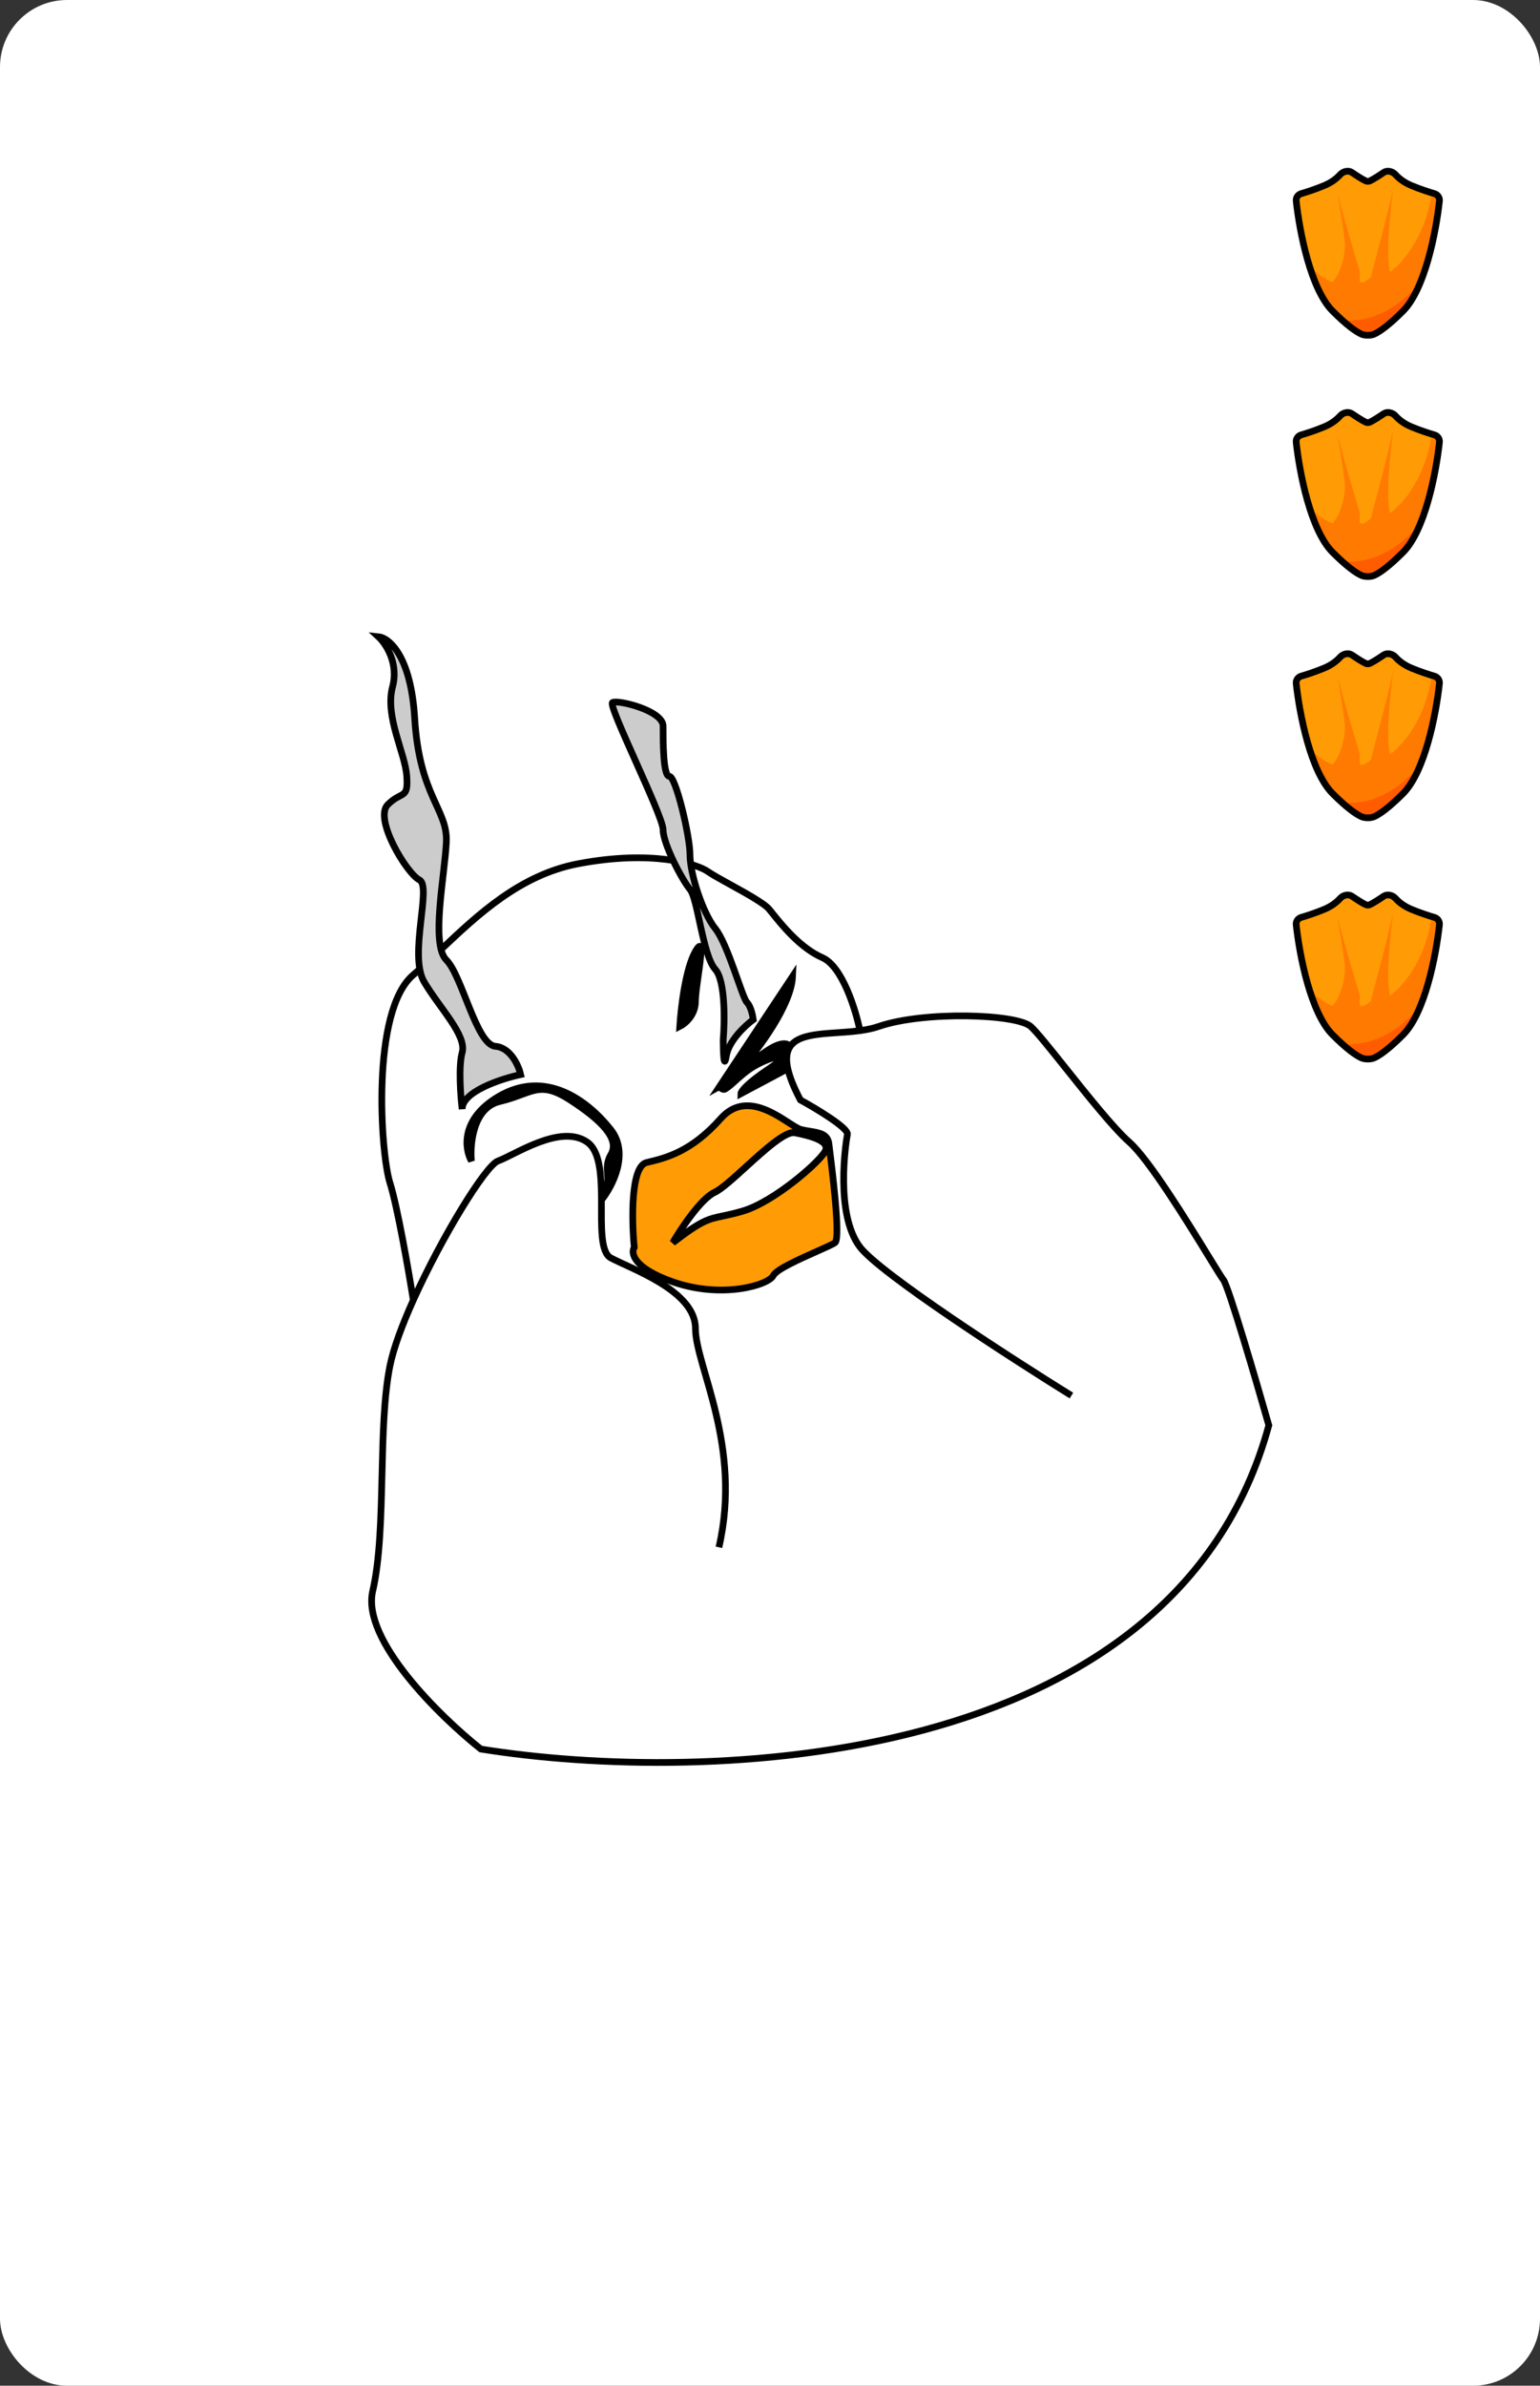<svg width="460" height="712" viewBox="0 0 460 712" fill="none" xmlns="http://www.w3.org/2000/svg">
<rect x="0" y="0" width="460" height="712" fill="#333333" stroke="none"/>
<rect width="460" height="712" rx="20" fill="white"/>
<path d="M403.84 51.477C405.114 52.35 406.72 53.394 407.9 53.968C408.323 54.173 408.811 54.173 409.234 53.968C410.415 53.394 412.02 52.35 413.294 51.477C414.366 50.743 415.949 51.132 416.819 52.096C417.786 53.167 419.314 54.442 421.621 55.392C424.307 56.498 426.783 57.302 428.454 57.784C429.413 58.06 430.071 58.969 429.963 59.961C428.954 69.164 425.665 86.253 419.067 92.85C414.832 97.086 412.097 98.998 410.467 99.726C409.458 100.177 407.676 100.177 406.667 99.726C405.037 98.998 402.302 97.086 398.067 92.85C391.47 86.253 388.181 69.164 387.172 59.961C387.063 58.969 387.722 58.06 388.68 57.784C390.351 57.302 392.827 56.498 395.513 55.392C397.82 54.442 399.349 53.167 400.315 52.096C401.185 51.132 402.769 50.743 403.84 51.477Z" fill="url(#paint0_radial_384_3961)" stroke="black" stroke-width="2"/>
<path d="M401.667 71.729C401.069 66.631 400.12 61.079 399.495 57.841C402.828 70.231 404.334 74.797 406.026 80.625C406.235 81.344 406.204 82.11 406.114 82.853C405.788 85.557 408.144 84.065 410.577 81.827C411.719 80.776 413.676 81.54 413.676 83.093C413.676 83.688 413.362 84.24 412.85 84.545L408.702 87.016C404.08 89.77 398.136 88.441 395.078 84.043C394.938 83.883 394.799 83.698 394.662 83.486C393.853 82.226 394.145 82.648 394.965 83.876C395.002 83.932 395.04 83.988 395.078 84.043C398.314 87.718 402.348 77.526 401.667 71.729Z" fill="#FF7A00"/>
<path d="M415.018 80.322C413.968 75.082 415.317 62.343 416.122 56.627C412.976 70.134 411.551 74.593 409.885 81.158C408.552 86.41 410.132 91.022 411.088 92.672C412.836 90.739 416.069 85.562 415.018 80.322Z" fill="#FF7A00"/>
<path d="M403.84 123.477C405.114 124.35 406.72 125.394 407.9 125.968C408.323 126.174 408.811 126.174 409.234 125.968C410.415 125.394 412.02 124.35 413.294 123.477C414.366 122.743 415.949 123.132 416.819 124.096C417.786 125.168 419.314 126.442 421.621 127.392C424.307 128.498 426.783 129.302 428.454 129.784C429.413 130.06 430.071 130.969 429.963 131.96C428.954 141.164 425.665 158.253 419.067 164.851C414.832 169.086 412.097 170.998 410.467 171.726C409.458 172.177 407.676 172.177 406.667 171.726C405.037 170.998 402.302 169.086 398.067 164.851C391.47 158.253 388.181 141.164 387.172 131.96C387.063 130.969 387.722 130.06 388.68 129.784C390.351 129.302 392.827 128.498 395.513 127.392C397.82 126.442 399.349 125.168 400.315 124.096C401.185 123.132 402.769 122.743 403.84 123.477Z" fill="url(#paint1_radial_384_3961)" stroke="black" stroke-width="2"/>
<path d="M401.667 143.729C401.069 138.631 400.12 133.079 399.495 129.841C402.828 142.231 404.334 146.797 406.026 152.625C406.235 153.344 406.204 154.11 406.114 154.853C405.788 157.557 408.144 156.065 410.577 153.827C411.719 152.776 413.676 153.54 413.676 155.093C413.676 155.688 413.362 156.24 412.85 156.545L408.702 159.017C404.08 161.77 398.136 160.441 395.078 156.043C394.938 155.883 394.799 155.698 394.662 155.486C393.853 154.226 394.145 154.648 394.965 155.876C395.002 155.932 395.04 155.988 395.078 156.043C398.314 159.717 402.348 149.526 401.667 143.729Z" fill="#FF7A00"/>
<path d="M415.018 152.322C413.968 147.082 415.317 134.342 416.122 128.627C412.976 142.134 411.551 146.593 409.885 153.158C408.552 158.41 410.132 163.022 411.088 164.672C412.836 162.739 416.069 157.562 415.018 152.322Z" fill="#FF7A00"/>
<path d="M403.84 195.477C405.114 196.35 406.72 197.394 407.9 197.968C408.323 198.174 408.811 198.174 409.234 197.968C410.415 197.394 412.02 196.35 413.294 195.477C414.366 194.743 415.949 195.132 416.819 196.096C417.786 197.168 419.314 198.442 421.621 199.392C424.307 200.498 426.783 201.302 428.454 201.784C429.413 202.06 430.071 202.969 429.963 203.96C428.954 213.164 425.665 230.253 419.067 236.851C414.832 241.086 412.097 242.998 410.467 243.726C409.458 244.177 407.676 244.177 406.667 243.726C405.037 242.998 402.302 241.086 398.067 236.851C391.47 230.253 388.181 213.164 387.172 203.96C387.063 202.969 387.722 202.06 388.68 201.784C390.351 201.302 392.827 200.498 395.513 199.392C397.82 198.442 399.349 197.168 400.315 196.096C401.185 195.132 402.769 194.743 403.84 195.477Z" fill="url(#paint2_radial_384_3961)" stroke="black" stroke-width="2"/>
<path d="M401.667 215.729C401.069 210.631 400.12 205.079 399.495 201.841C402.828 214.231 404.334 218.797 406.026 224.625C406.235 225.344 406.204 226.11 406.114 226.853C405.788 229.557 408.144 228.065 410.577 225.827C411.719 224.776 413.676 225.54 413.676 227.093C413.676 227.688 413.362 228.24 412.85 228.545L408.702 231.017C404.08 233.77 398.136 232.441 395.078 228.043C394.938 227.883 394.799 227.698 394.662 227.486C393.853 226.226 394.145 226.648 394.965 227.876C395.002 227.932 395.04 227.988 395.078 228.043C398.314 231.717 402.348 221.526 401.667 215.729Z" fill="#FF7A00"/>
<path d="M415.018 224.322C413.968 219.082 415.317 206.342 416.122 200.627C412.976 214.134 411.551 218.593 409.885 225.158C408.552 230.41 410.132 235.022 411.088 236.672C412.836 234.739 416.069 229.562 415.018 224.322Z" fill="#FF7A00"/>
<path d="M403.84 267.477C405.114 268.35 406.72 269.394 407.9 269.968C408.323 270.174 408.811 270.174 409.234 269.968C410.415 269.394 412.02 268.35 413.294 267.477C414.366 266.743 415.949 267.132 416.819 268.096C417.786 269.168 419.314 270.442 421.621 271.392C424.307 272.498 426.783 273.302 428.454 273.784C429.413 274.06 430.071 274.969 429.963 275.96C428.954 285.164 425.665 302.253 419.067 308.851C414.832 313.086 412.097 314.998 410.467 315.726C409.458 316.177 407.676 316.177 406.667 315.726C405.037 314.998 402.302 313.086 398.067 308.851C391.47 302.253 388.181 285.164 387.172 275.96C387.063 274.969 387.722 274.06 388.68 273.784C390.351 273.302 392.827 272.498 395.513 271.392C397.82 270.442 399.349 269.168 400.315 268.096C401.185 267.132 402.769 266.743 403.84 267.477Z" fill="url(#paint3_radial_384_3961)" stroke="black" stroke-width="2"/>
<path d="M401.667 287.729C401.069 282.631 400.12 277.079 399.495 273.841C402.828 286.231 404.334 290.797 406.026 296.625C406.235 297.344 406.204 298.11 406.114 298.853C405.788 301.557 408.144 300.065 410.577 297.827C411.719 296.776 413.676 297.54 413.676 299.093C413.676 299.688 413.362 300.24 412.85 300.545L408.702 303.017C404.08 305.77 398.136 304.441 395.078 300.043C394.938 299.883 394.799 299.698 394.662 299.486C393.853 298.226 394.145 298.648 394.965 299.876C395.002 299.932 395.04 299.988 395.078 300.043C398.314 303.717 402.348 293.526 401.667 287.729Z" fill="#FF7A00"/>
<path d="M415.018 296.322C413.968 291.082 415.317 278.342 416.122 272.627C412.976 286.134 411.551 290.593 409.885 297.158C408.552 302.41 410.132 307.022 411.088 308.672C412.836 306.739 416.069 301.562 415.018 296.322Z" fill="#FF7A00"/>
<path d="M179.648 358.148C182.924 354.103 188.072 344.238 182.457 337.143C175.438 328.274 162.803 318.939 148.764 327.341C137.533 334.063 138.781 342.9 140.809 346.479C140.341 341.344 141.37 330.608 149.232 328.741C151.878 328.113 153.948 327.349 155.742 326.686C160.611 324.889 163.452 323.841 170.29 328.274C179.648 334.343 185.266 339.944 182.457 344.612C181.147 346.789 181.338 348.865 181.495 350.555C181.673 352.488 181.805 353.916 179.59 354.414C179.63 355.645 179.644 356.898 179.648 358.148Z" fill="black"/>
<path d="M203.047 306.336C203.359 301.046 204.732 289.158 207.727 283.93C210.21 279.596 209.399 285.323 208.572 291.17C208.151 294.138 207.727 297.138 207.727 298.867C207.727 302.975 204.607 305.558 203.047 306.336Z" fill="black"/>
<path fill-rule="evenodd" clip-rule="evenodd" d="M111.327 474.843C107.958 489.407 131.449 512.341 143.616 521.988C210.379 532.724 350.922 528.43 379 425.365C375.1 411.673 366.927 383.821 365.429 381.954C364.948 381.354 363.385 378.811 361.192 375.245C354.855 364.937 343.262 346.079 337.352 340.878C332.73 336.81 324.948 327.069 318.413 318.889C313.7 312.989 309.635 307.9 307.87 306.336C303.659 302.602 276.049 301.668 262.478 306.336C260.735 306.935 258.83 307.319 256.863 307.587C255.615 301.413 251.621 288.411 245.632 285.797C239.044 282.923 233.543 276.072 230.722 272.56C230.337 272.081 230.002 271.664 229.721 271.327C228.251 269.568 222.716 266.518 217.993 263.915C215.198 262.375 212.688 260.992 211.47 260.125C208.195 257.791 194.624 253.59 172.63 257.791C155.346 261.092 142.685 273.042 131.903 283.218C128.965 285.992 126.167 288.633 123.452 290.932C110.775 301.668 113.667 344.145 116.475 353.014C118.721 360.109 122.062 379.309 123.452 388.022C120.134 395.392 117.527 402.377 116.475 407.627C114.666 416.646 114.387 428.389 114.106 440.171C113.806 452.779 113.504 465.433 111.327 474.843ZM182.457 337.143C188.072 344.238 182.924 354.103 179.648 358.148C179.644 356.898 179.63 355.645 179.59 354.414C181.805 353.916 181.673 352.488 181.495 350.555C181.338 348.865 181.147 346.789 182.457 344.612C185.266 339.944 179.648 334.343 170.29 328.274C163.452 323.841 160.611 324.889 155.742 326.686C153.948 327.349 151.878 328.113 149.232 328.741C141.37 330.608 140.341 341.344 140.809 346.479C138.781 342.9 137.533 334.063 148.764 327.341C162.803 318.939 175.438 328.274 182.457 337.143ZM203.047 306.336C203.359 301.046 204.732 289.158 207.727 283.93C210.21 279.596 209.399 285.323 208.572 291.17C208.151 294.138 207.727 297.138 207.727 298.867C207.727 302.975 204.607 305.558 203.047 306.336ZM214.746 324.54L236.74 291.399C236.366 299.988 226.601 313.026 221.766 318.472C222.078 318.316 223.918 317.165 228.785 313.804C233.652 310.443 235.602 311.47 235.969 312.404C234.985 313.907 234.685 315.997 235.327 318.939L221.298 326.407C221.298 325.785 222.982 323.42 229.721 318.939C238.144 313.338 229.721 315.205 224.105 318.939C222.512 319.999 221.028 321.332 219.721 322.507C218.52 323.586 217.468 324.532 216.618 325.007C216.12 325.285 215.692 324.994 215.342 324.756C215.106 324.596 214.907 324.46 214.746 324.54Z" fill="white"/>
<path d="M236.74 291.399L214.746 324.54C214.907 324.46 215.106 324.596 215.342 324.756C215.692 324.994 216.12 325.285 216.618 325.007C217.468 324.532 218.52 323.586 219.721 322.507C221.028 321.332 222.512 319.999 224.105 318.939C229.721 315.205 238.144 313.338 229.721 318.939C222.982 323.42 221.298 325.785 221.298 326.407L235.327 318.939C234.685 315.997 234.985 313.907 235.969 312.404C235.602 311.47 233.652 310.443 228.785 313.804C223.918 317.165 222.078 318.316 221.766 318.472C226.601 313.026 236.366 299.988 236.74 291.399Z" fill="black"/>
<path d="M214.746 461.774C221.766 431.433 207.727 407.627 207.727 396.424C207.727 385.222 188.54 378.687 182.457 375.419C179.297 373.722 179.672 365.982 179.648 358.148M320.037 416.496C301.475 404.982 262.852 379.994 256.863 372.152C249.375 362.349 252.651 340.878 253.119 338.544C253.493 336.676 243.916 330.92 239.08 328.274C237.065 324.463 235.865 321.403 235.327 318.939M123.452 388.022C120.134 395.392 117.527 402.377 116.475 407.627C114.666 416.646 114.387 428.389 114.106 440.171C113.806 452.779 113.504 465.433 111.327 474.843C107.958 489.407 131.449 512.341 143.616 521.988C210.379 532.724 350.922 528.43 379 425.365C375.1 411.673 366.927 383.821 365.429 381.954C364.948 381.354 363.385 378.811 361.192 375.245C354.855 364.937 343.262 346.079 337.352 340.878C332.73 336.81 324.948 327.069 318.413 318.889C313.7 312.989 309.635 307.9 307.87 306.336C303.659 302.602 276.049 301.668 262.478 306.336C260.735 306.935 258.83 307.319 256.863 307.587M123.452 388.022C131.934 369.181 145.064 347.821 148.764 346.479C153.911 344.612 167.482 335.276 175.438 340.878C178.602 343.105 179.397 348.508 179.59 354.414M123.452 388.022C122.062 379.309 118.721 360.109 116.475 353.014C113.667 344.145 110.775 301.668 123.452 290.932C126.167 288.633 128.965 285.992 131.903 283.218C142.685 273.042 155.346 261.092 172.63 257.791C194.624 253.59 208.195 257.791 211.47 260.125C212.688 260.992 215.198 262.375 217.993 263.915C222.716 266.518 228.251 269.568 229.721 271.327C230.002 271.664 230.337 272.081 230.722 272.56C233.543 276.072 239.044 282.923 245.632 285.797C251.621 288.411 255.615 301.413 256.863 307.587M256.863 307.587C248.498 308.727 238.997 307.777 235.969 312.404M235.327 318.939L221.298 326.407C221.298 325.785 222.982 323.42 229.721 318.939C238.144 313.338 229.721 315.205 224.105 318.939C222.512 319.999 221.028 321.332 219.721 322.507C218.52 323.586 217.468 324.532 216.618 325.007C216.12 325.285 215.692 324.994 215.342 324.756C215.106 324.596 214.907 324.46 214.746 324.54L236.74 291.399C236.366 299.988 226.601 313.026 221.766 318.472C222.078 318.316 223.918 317.165 228.785 313.804C233.652 310.443 235.602 311.47 235.969 312.404M235.327 318.939C234.685 315.997 234.985 313.907 235.969 312.404M179.648 358.148C182.924 354.103 188.072 344.238 182.457 337.143C175.438 328.274 162.803 318.939 148.764 327.341C137.533 334.063 138.781 342.9 140.809 346.479C140.341 341.344 141.37 330.608 149.232 328.741C151.878 328.113 153.948 327.349 155.742 326.686C160.611 324.889 163.452 323.841 170.29 328.274C179.648 334.343 185.266 339.944 182.457 344.612C181.147 346.789 181.338 348.865 181.495 350.555C181.673 352.488 181.805 353.916 179.59 354.414M179.648 358.148C179.644 356.898 179.63 355.645 179.59 354.414M203.047 306.336C203.359 301.046 204.732 289.158 207.727 283.93C210.21 279.596 209.399 285.323 208.572 291.17C208.151 294.138 207.727 297.138 207.727 298.867C207.727 302.975 204.607 305.558 203.047 306.336Z" stroke="black" stroke-width="2"/>
<path d="M138.046 314.136C136.912 318.258 137.574 327.096 138.046 331C138.046 325.753 149.703 321.944 155.532 320.694C154.902 318.04 152.507 312.637 147.97 312.262C142.3 311.794 138.046 291.183 133.321 286.498C128.595 281.814 132.848 261.203 133.321 251.365C133.793 241.528 125.287 237.781 123.869 214.359C122.735 195.621 116.15 190.312 113 190C115.205 192.03 119.143 197.87 117.253 204.99C114.89 213.89 121.034 224.664 121.506 231.691C121.979 238.718 120.089 235.907 115.835 240.123C111.582 244.339 121.506 260.734 125.287 262.608C129.068 264.482 121.979 285.093 126.705 293.056C131.43 301.02 139.464 308.983 138.046 314.136Z" fill="#CCCCCC"/>
<path d="M213.658 289.309C216.683 292.682 216.494 304.767 216.021 310.389C216.021 313.824 216.21 319.57 216.966 315.073C217.722 310.576 222.637 306.017 225 304.299C224.842 303.05 224.244 300.27 223.11 299.146C221.692 297.741 217.439 281.814 213.658 277.13C209.878 272.445 206.097 260.734 206.097 255.113C206.097 249.492 201.844 231.691 199.954 231.691C198.063 231.691 198.063 221.385 198.063 216.701C198.063 212.017 184.359 208.738 182.941 209.674C181.523 210.611 198.063 243.402 198.063 247.618C198.063 251.834 203.734 262.608 206.097 265.419C208.46 268.229 209.878 285.093 213.658 289.309Z" fill="#CCCCCC"/>
<path d="M138.046 314.136C136.912 318.258 137.574 327.096 138.046 331C138.046 325.753 149.703 321.944 155.532 320.694C154.902 318.04 152.507 312.637 147.97 312.262C142.3 311.794 138.046 291.183 133.321 286.498C128.595 281.814 132.848 261.203 133.321 251.365C133.793 241.528 125.287 237.781 123.869 214.359C122.735 195.621 116.15 190.312 113 190C115.205 192.03 119.143 197.87 117.253 204.99C114.89 213.89 121.034 224.664 121.506 231.691C121.979 238.718 120.089 235.907 115.835 240.123C111.582 244.339 121.506 260.734 125.287 262.608C129.068 264.482 121.979 285.093 126.705 293.056C131.43 301.02 139.464 308.983 138.046 314.136Z" stroke="black" stroke-width="2"/>
<path d="M213.658 289.309C216.683 292.682 216.494 304.767 216.021 310.389C216.021 313.824 216.21 319.57 216.966 315.073C217.722 310.576 222.637 306.017 225 304.299C224.842 303.05 224.244 300.27 223.11 299.146C221.692 297.741 217.439 281.814 213.658 277.13C209.878 272.445 206.097 260.734 206.097 255.113C206.097 249.492 201.844 231.691 199.954 231.691C198.063 231.691 198.063 221.385 198.063 216.701C198.063 212.017 184.359 208.738 182.941 209.674C181.523 210.611 198.063 243.402 198.063 247.618C198.063 251.834 203.734 262.608 206.097 265.419C208.46 268.229 209.878 285.093 213.658 289.309Z" stroke="black" stroke-width="2"/>
<path fill-rule="evenodd" clip-rule="evenodd" d="M189.452 372.256C188.683 364.287 188.344 348.068 193.143 346.943C199.141 345.537 206.524 343.662 215.291 333.818C222.006 326.278 230.346 331.665 235.541 335.02C237.127 336.045 238.421 336.88 239.284 337.1C240.153 337.32 241.047 337.463 241.913 337.601C244.726 338.05 247.237 338.451 247.59 341.318C247.622 341.584 247.669 341.953 247.727 342.41C248.483 348.407 251.15 369.543 249.435 370.849C248.807 371.328 246.625 372.297 243.967 373.477C238.822 375.762 231.892 378.839 230.979 380.693C229.595 383.506 215.752 387.724 200.987 382.568C189.175 378.443 188.375 373.974 189.452 372.256ZM213.445 355.849C209.385 357.724 203.448 366.631 200.987 370.849C209.554 364.235 211.504 363.826 215.91 362.901C217.436 362.58 219.257 362.198 221.751 361.474C231.44 358.662 245.744 346.006 246.667 343.193C247.59 340.381 242.053 338.975 237.439 338.037C234.667 337.474 228.4 343.168 222.736 348.314C218.971 351.735 215.472 354.913 213.445 355.849Z" fill="#FF9B04"/>
<path d="M200.987 370.849C203.448 366.631 209.385 357.724 213.445 355.849C215.472 354.913 218.971 351.735 222.736 348.314C228.4 343.168 234.667 337.474 237.439 338.037C242.053 338.975 247.59 340.381 246.667 343.193C245.744 346.006 231.44 358.662 221.751 361.474C219.257 362.198 217.436 362.58 215.91 362.901C211.504 363.826 209.554 364.235 200.987 370.849Z" fill="white"/>
<path fill-rule="evenodd" clip-rule="evenodd" d="M189.452 372.256C188.683 364.287 188.344 348.068 193.143 346.943C199.141 345.537 206.524 343.662 215.291 333.818C222.006 326.278 230.346 331.665 235.541 335.02C237.127 336.045 238.421 336.88 239.284 337.1C240.153 337.32 241.047 337.463 241.913 337.601C244.726 338.05 247.237 338.451 247.59 341.318C247.622 341.584 247.669 341.953 247.727 342.41C248.483 348.407 251.15 369.543 249.435 370.849C248.807 371.328 246.625 372.297 243.967 373.477C238.822 375.762 231.892 378.839 230.979 380.693C229.595 383.506 215.752 387.724 200.987 382.568C189.175 378.443 188.375 373.974 189.452 372.256ZM213.445 355.849C209.385 357.724 203.448 366.631 200.987 370.849C209.554 364.235 211.504 363.826 215.91 362.901C217.436 362.58 219.257 362.198 221.751 361.474C231.44 358.662 245.744 346.006 246.667 343.193C247.59 340.381 242.053 338.975 237.439 338.037C234.667 337.474 228.4 343.168 222.736 348.314C218.971 351.735 215.472 354.913 213.445 355.849Z" stroke="black" stroke-width="2"/>
<path d="M200.987 370.849C203.448 366.631 209.385 357.724 213.445 355.849C215.472 354.913 218.971 351.735 222.736 348.314C228.4 343.168 234.667 337.474 237.439 338.037C242.053 338.975 247.59 340.381 246.667 343.193C245.744 346.006 231.44 358.662 221.751 361.474C219.257 362.198 217.436 362.58 215.91 362.901C211.504 363.826 209.554 364.235 200.987 370.849Z" stroke="black" stroke-width="2"/>
<defs>
<radialGradient id="paint0_radial_384_3961" cx="0" cy="0" r="1" gradientUnits="userSpaceOnUse" gradientTransform="translate(406.013 54.257) rotate(97.829) scale(68.748 48.251)">
<stop offset="0.455" stop-color="#FF9B04"/>
<stop offset="0.455" stop-color="#FF7A00"/>
<stop offset="0.605" stop-color="#FF7A00"/>
<stop offset="0.605" stop-color="#FF5C00"/>
</radialGradient>
<radialGradient id="paint1_radial_384_3961" cx="0" cy="0" r="1" gradientUnits="userSpaceOnUse" gradientTransform="translate(406.013 126.257) rotate(97.829) scale(68.748 48.251)">
<stop offset="0.455" stop-color="#FF9B04"/>
<stop offset="0.455" stop-color="#FF7A00"/>
<stop offset="0.605" stop-color="#FF7A00"/>
<stop offset="0.605" stop-color="#FF5C00"/>
</radialGradient>
<radialGradient id="paint2_radial_384_3961" cx="0" cy="0" r="1" gradientUnits="userSpaceOnUse" gradientTransform="translate(406.013 198.257) rotate(97.829) scale(68.748 48.251)">
<stop offset="0.455" stop-color="#FF9B04"/>
<stop offset="0.455" stop-color="#FF7A00"/>
<stop offset="0.605" stop-color="#FF7A00"/>
<stop offset="0.605" stop-color="#FF5C00"/>
</radialGradient>
<radialGradient id="paint3_radial_384_3961" cx="0" cy="0" r="1" gradientUnits="userSpaceOnUse" gradientTransform="translate(406.013 270.257) rotate(97.829) scale(68.748 48.251)">
<stop offset="0.455" stop-color="#FF9B04"/>
<stop offset="0.455" stop-color="#FF7A00"/>
<stop offset="0.605" stop-color="#FF7A00"/>
<stop offset="0.605" stop-color="#FF5C00"/>
</radialGradient>
</defs>
</svg>
